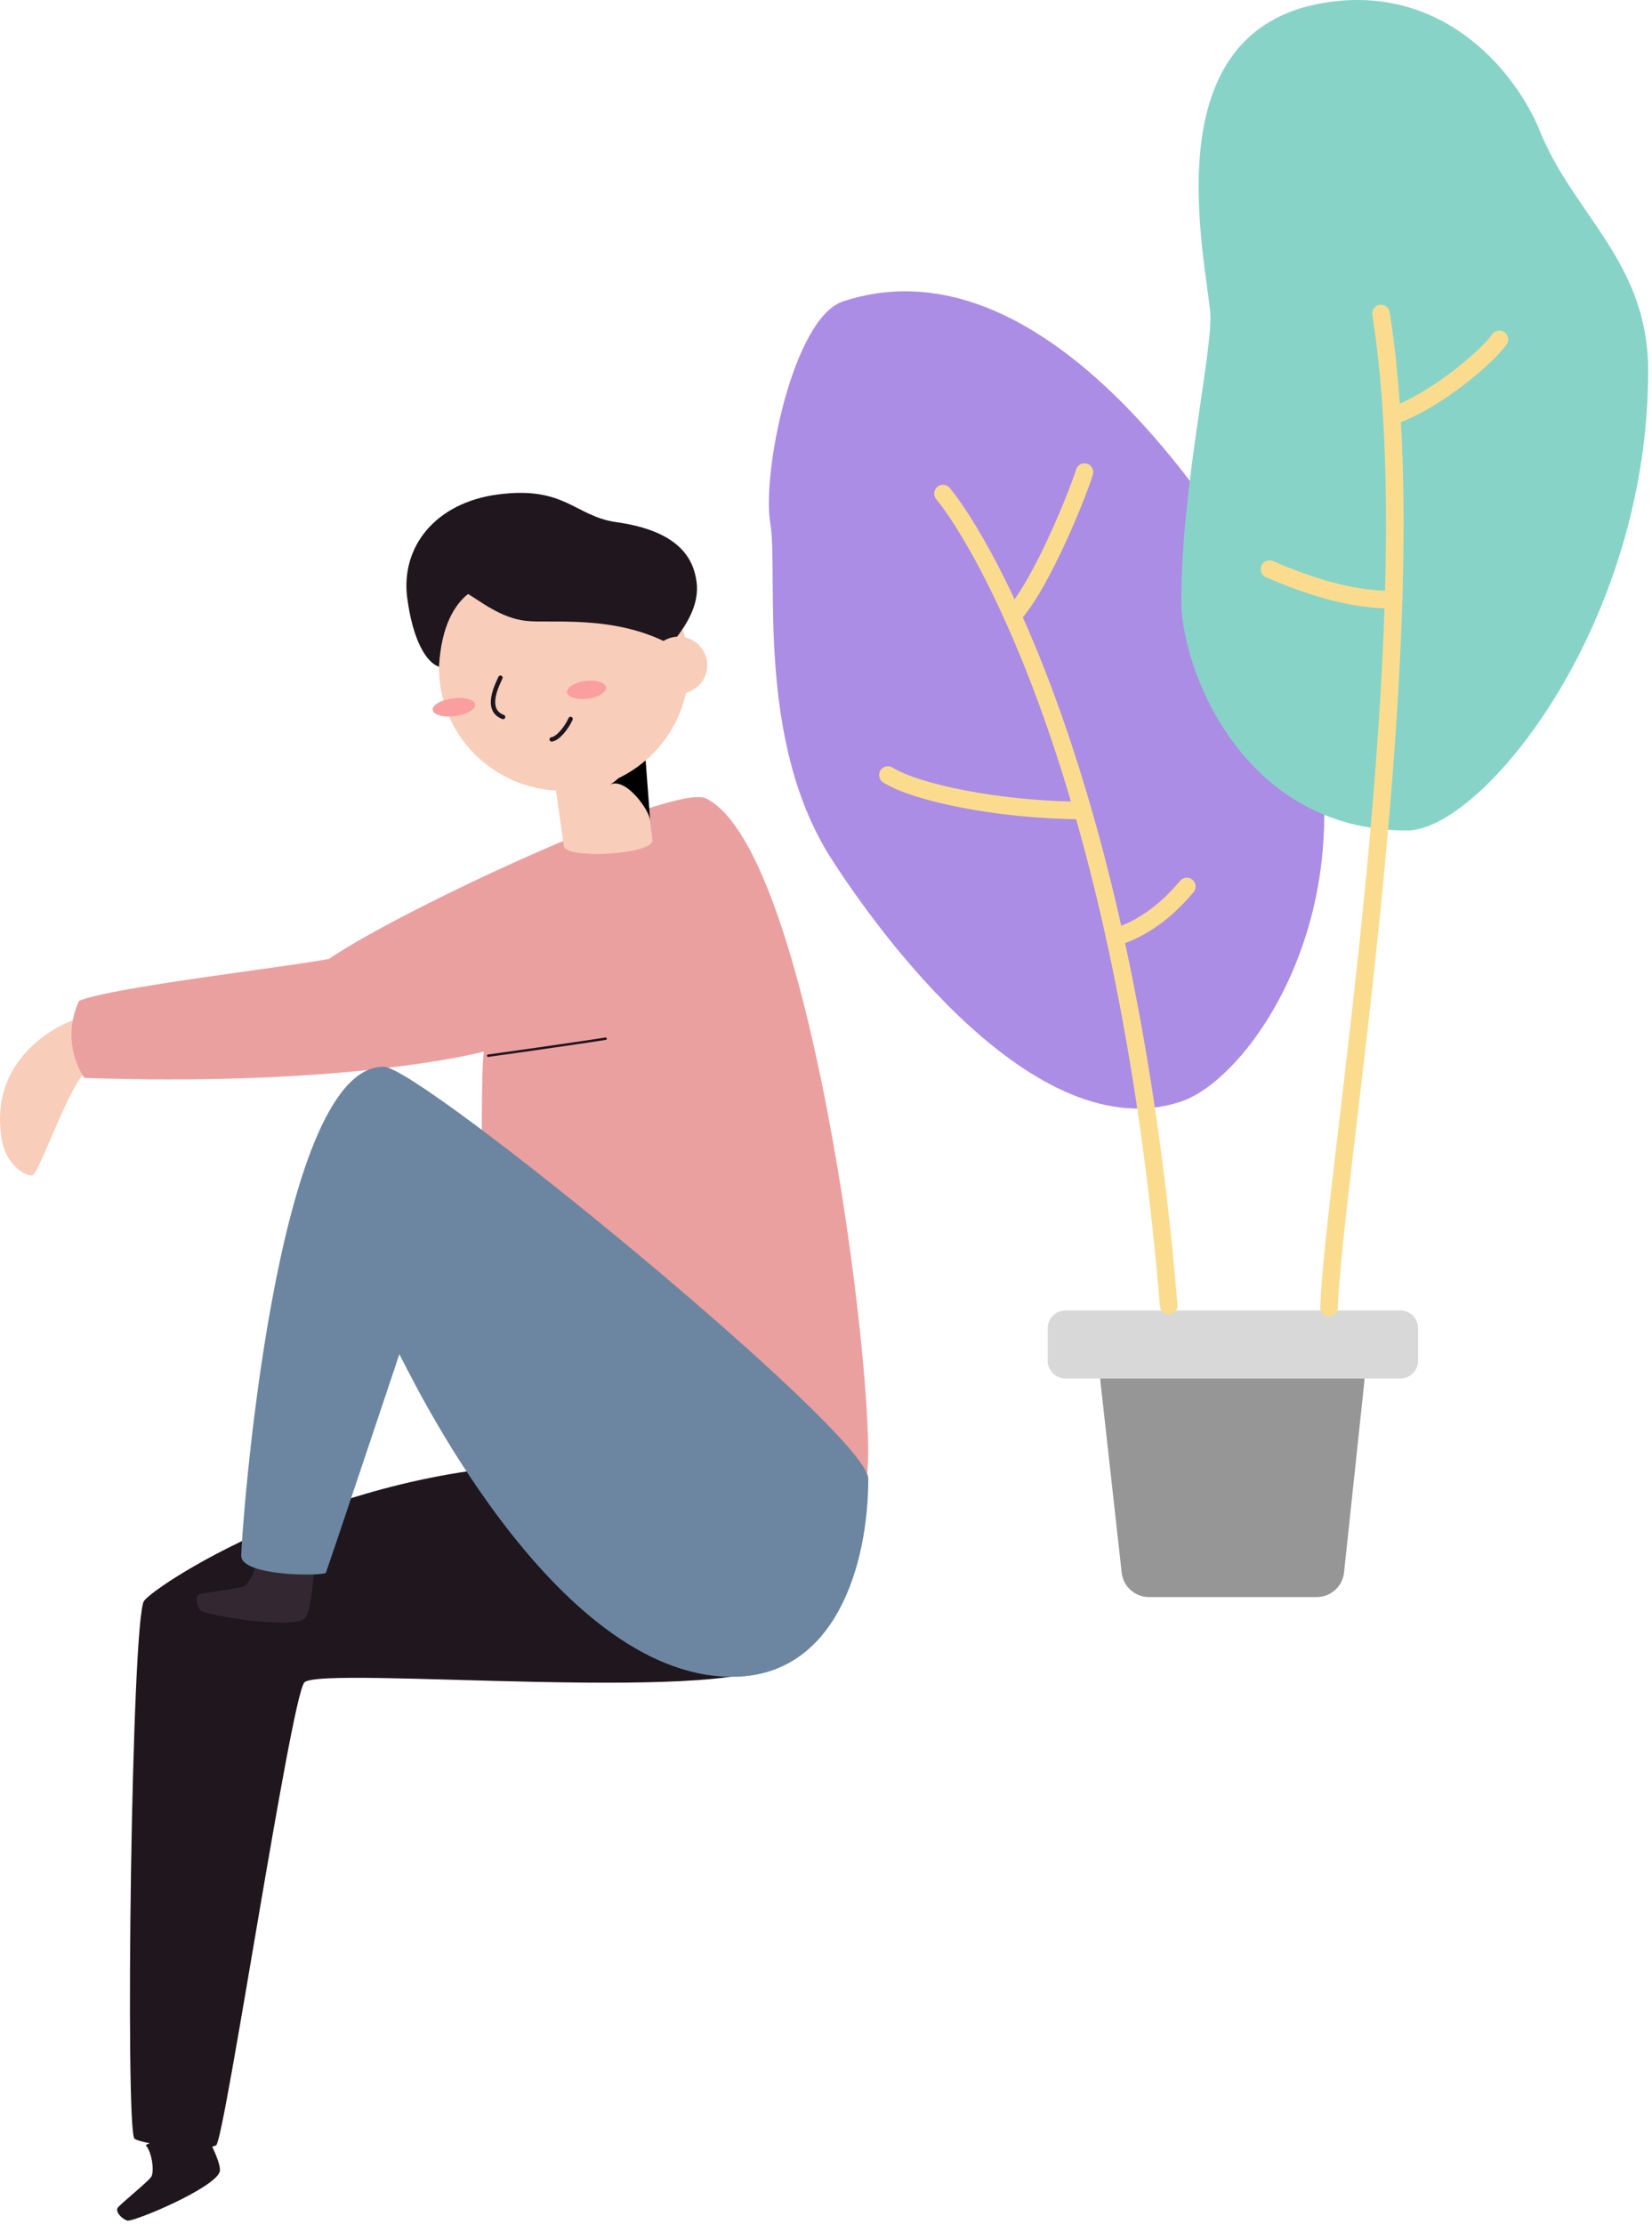 <svg width="376" height="506" viewBox="0 0 376 506" fill="none" xmlns="http://www.w3.org/2000/svg">
<path d="M18.734 231.54C16.514 231.54 -2.796 238.99 0.344 258.89C1.164 264.83 5.704 267.62 7.344 267.39C8.984 267.16 17.124 242.62 20.614 243.39C24.104 244.16 18.734 231.54 18.734 231.54Z" fill="#F8CDBA"/>
<path d="M177.134 377.23C172.684 388.35 72.384 378.67 69.244 382.78C66.104 386.89 51.144 486.56 49.214 488C47.284 489.44 32.794 488 30.624 486.55C28.454 485.1 29.904 368.04 32.794 364.18C35.684 360.32 79.864 331.36 133.924 333.05C187.984 334.74 177.134 377.23 177.134 377.23Z" fill="#1F161E"/>
<path d="M74.894 218.14C91.814 206.59 153.434 178.14 160.654 181.62C185.654 193.79 200.454 325.04 197.144 336.18C193.834 347.32 110.424 315.7 110.424 315.7C110.424 315.7 108.914 247.7 110.124 239.22C103.194 241.03 72.784 247.05 19.184 245.22C17.499 242.643 16.505 239.676 16.298 236.604C16.092 233.533 16.679 230.459 18.004 227.68C25.514 224.56 65.004 220.05 74.894 218.14Z" fill="#EBA0A0"/>
<path d="M45.114 482C45.844 483.47 50.554 491.9 50.024 494C49.024 497.74 30.224 505.6 28.944 505.17C27.664 504.74 26.254 503.17 26.764 502.31C27.274 501.45 33.764 496.31 34.444 495.17C35.124 494.03 34.654 489.7 33.164 488" fill="#1F161E"/>
<path d="M71.624 355.41C71.464 357.04 70.934 366.68 69.384 368.15C66.584 370.8 46.454 367.37 45.594 366.33C44.734 365.29 44.374 363.23 45.284 362.75C46.194 362.27 54.424 361.46 55.594 360.81C56.764 360.16 58.694 356.3 58.334 354.07" fill="#332832"/>
<path d="M137.844 236.29C131.154 237.37 111.104 240.17 111.104 240.17" stroke="#1F161E" stroke-width="0.55" stroke-miterlimit="10" stroke-linecap="round"/>
<path d="M166.624 381.47C190.254 381.47 197.624 355.88 197.624 336.38C197.624 326.12 95.724 242.66 87.294 242.66C62.414 242.66 54.904 349.39 54.904 353.93C54.904 358.47 72.274 358.62 74.154 357.84C75.404 354.4 90.894 308.08 90.894 308.08C92.914 311.68 125.774 381.47 166.624 381.47Z" fill="#6C86A1"/>
<path d="M128.33 192.476C128.775 195.58 148.977 194.388 148.517 191.057L145.577 170.344L125.403 171.765L128.33 192.476Z" fill="#F8CDBA"/>
<path d="M147.988 186.679C147.809 184.283 142.369 176.645 138.779 178.524C143.198 176.07 144.98 169.475 146.763 170.546L147.988 186.679Z" fill="black"/>
<path d="M131.976 179.653C147.539 177.615 158.527 163.527 156.518 148.186C154.509 132.845 140.264 122.061 124.701 124.099C109.138 126.137 98.15 140.226 100.159 155.566C102.168 170.907 116.413 181.691 131.976 179.653Z" fill="#F8CDBA"/>
<path d="M113.367 112.481C98.98 114.365 91.179 124.514 92.685 136.016C93.938 145.58 96.988 150.684 99.913 151.694C100.434 142.181 103.647 137.389 106.531 135.131C109.194 136.662 113.948 140.592 119.687 141.245C125.426 141.898 139.857 139.736 152.649 146.646C156.007 142.695 159.241 137.708 158.548 132.419C157.856 127.13 154.634 120.803 140.282 118.786C130.819 117.455 128.618 110.483 113.367 112.481Z" fill="#1F161E"/>
<path d="M103.575 162.899C106.243 162.55 108.288 161.365 108.142 160.254C107.996 159.142 105.716 158.524 103.048 158.873C100.38 159.223 98.335 160.407 98.48 161.519C98.626 162.63 100.907 163.248 103.575 162.899Z" fill="#FA9E9F"/>
<path d="M133.768 158.945C136.214 158.625 138.078 157.464 137.933 156.353C137.787 155.241 135.686 154.599 133.241 154.92C130.795 155.24 128.931 156.401 129.076 157.512C129.222 158.624 131.322 159.266 133.768 158.945Z" fill="#FA9E9F"/>
<path d="M113.898 154.177C113.298 155.563 110.09 161.471 114.505 163.105" stroke="#1F161E" stroke-miterlimit="10" stroke-linecap="round"/>
<path d="M125.563 168.209C126.995 168.022 128.947 165.607 129.867 163.551" stroke="#1F161E" stroke-miterlimit="10" stroke-linecap="round"/>
<path d="M155.314 157.762C158.872 157.296 161.378 154.034 160.912 150.477C160.446 146.92 157.185 144.414 153.628 144.879C150.07 145.345 147.564 148.607 148.03 152.164C148.496 155.721 151.757 158.227 155.314 157.762Z" fill="#F8CDBA"/>
<path d="M299.688 363.322H261.508C259.97 363.322 258.486 362.754 257.34 361.729C256.195 360.703 255.467 359.291 255.298 357.762L250.478 314.472C250.381 313.599 250.469 312.715 250.737 311.878C251.005 311.041 251.446 310.269 252.032 309.615C252.618 308.96 253.335 308.436 254.138 308.077C254.94 307.718 255.809 307.532 256.688 307.532H304.308C305.184 307.531 306.051 307.715 306.852 308.072C307.652 308.428 308.369 308.949 308.955 309.601C309.541 310.253 309.983 311.021 310.252 311.855C310.521 312.689 310.612 313.571 310.518 314.442L305.908 357.732C305.742 359.267 305.016 360.686 303.868 361.718C302.72 362.75 301.231 363.321 299.688 363.322V363.322Z" fill="#969696"/>
<path d="M318.707 298.122H242.507C240.27 298.122 238.457 299.935 238.457 302.172V309.552C238.457 311.789 240.27 313.602 242.507 313.602H318.707C320.944 313.602 322.757 311.789 322.757 309.552V302.172C322.757 299.935 320.944 298.122 318.707 298.122Z" fill="#D8D8D8"/>
<path d="M191.931 68.545C234.825 54.487 271.377 109.447 281.222 124.053C324.275 188.213 287.937 244.165 268.856 250.584C235.594 261.787 199.486 211.389 189.268 195.431C171.828 168.394 177.25 130.546 175.316 119.009C173.382 107.473 180.493 72.294 191.931 68.545Z" fill="#AB8DE5"/>
<path d="M302.832 0.413C329.879 -3.195 345.551 17.681 350.395 29.61C358.234 49.074 375.127 59.53 375.127 84.4C375.127 142.437 337.259 188.938 320.256 188.938C282.776 188.938 268.864 152.169 268.864 136.669C268.864 110.357 276.324 78.624 275.436 70.704C273.565 54.435 263.117 5.701 302.832 0.413Z" fill="#88D3C8"/>
<path d="M214.635 112.287C224.06 123.779 256.162 178.707 266 297" stroke="#FBDC8E" stroke-width="4" stroke-linecap="round" stroke-linejoin="round"/>
<path d="M246.821 107.412C245.798 111.021 237.308 132.711 230.459 140.076" stroke="#FBDC8E" stroke-width="4" stroke-linecap="round" stroke-linejoin="round"/>
<path d="M202.094 176.322C208.602 180.352 227.318 184.279 246.343 184.382" stroke="#FBDC8E" stroke-width="4" stroke-linecap="round" stroke-linejoin="round"/>
<path d="M270.125 201.672C268.365 203.728 263.284 209.718 255.547 212.624" stroke="#FBDC8E" stroke-width="4" stroke-linecap="round" stroke-linejoin="round"/>
<path d="M314.319 71.326C325.456 141.076 303.451 267.735 302.5 297.5" stroke="#FBDC8E" stroke-width="4" stroke-linecap="round" stroke-linejoin="round"/>
<path d="M341.262 77.205C338.329 81.405 326.359 91.374 317.267 94.472" stroke="#FBDC8E" stroke-width="4" stroke-linecap="round" stroke-linejoin="round"/>
<path d="M288.936 129.481C294.786 131.995 305.781 136.41 316.371 136.41" stroke="#FBDC8E" stroke-width="4" stroke-linecap="round" stroke-linejoin="round"/>
</svg>
